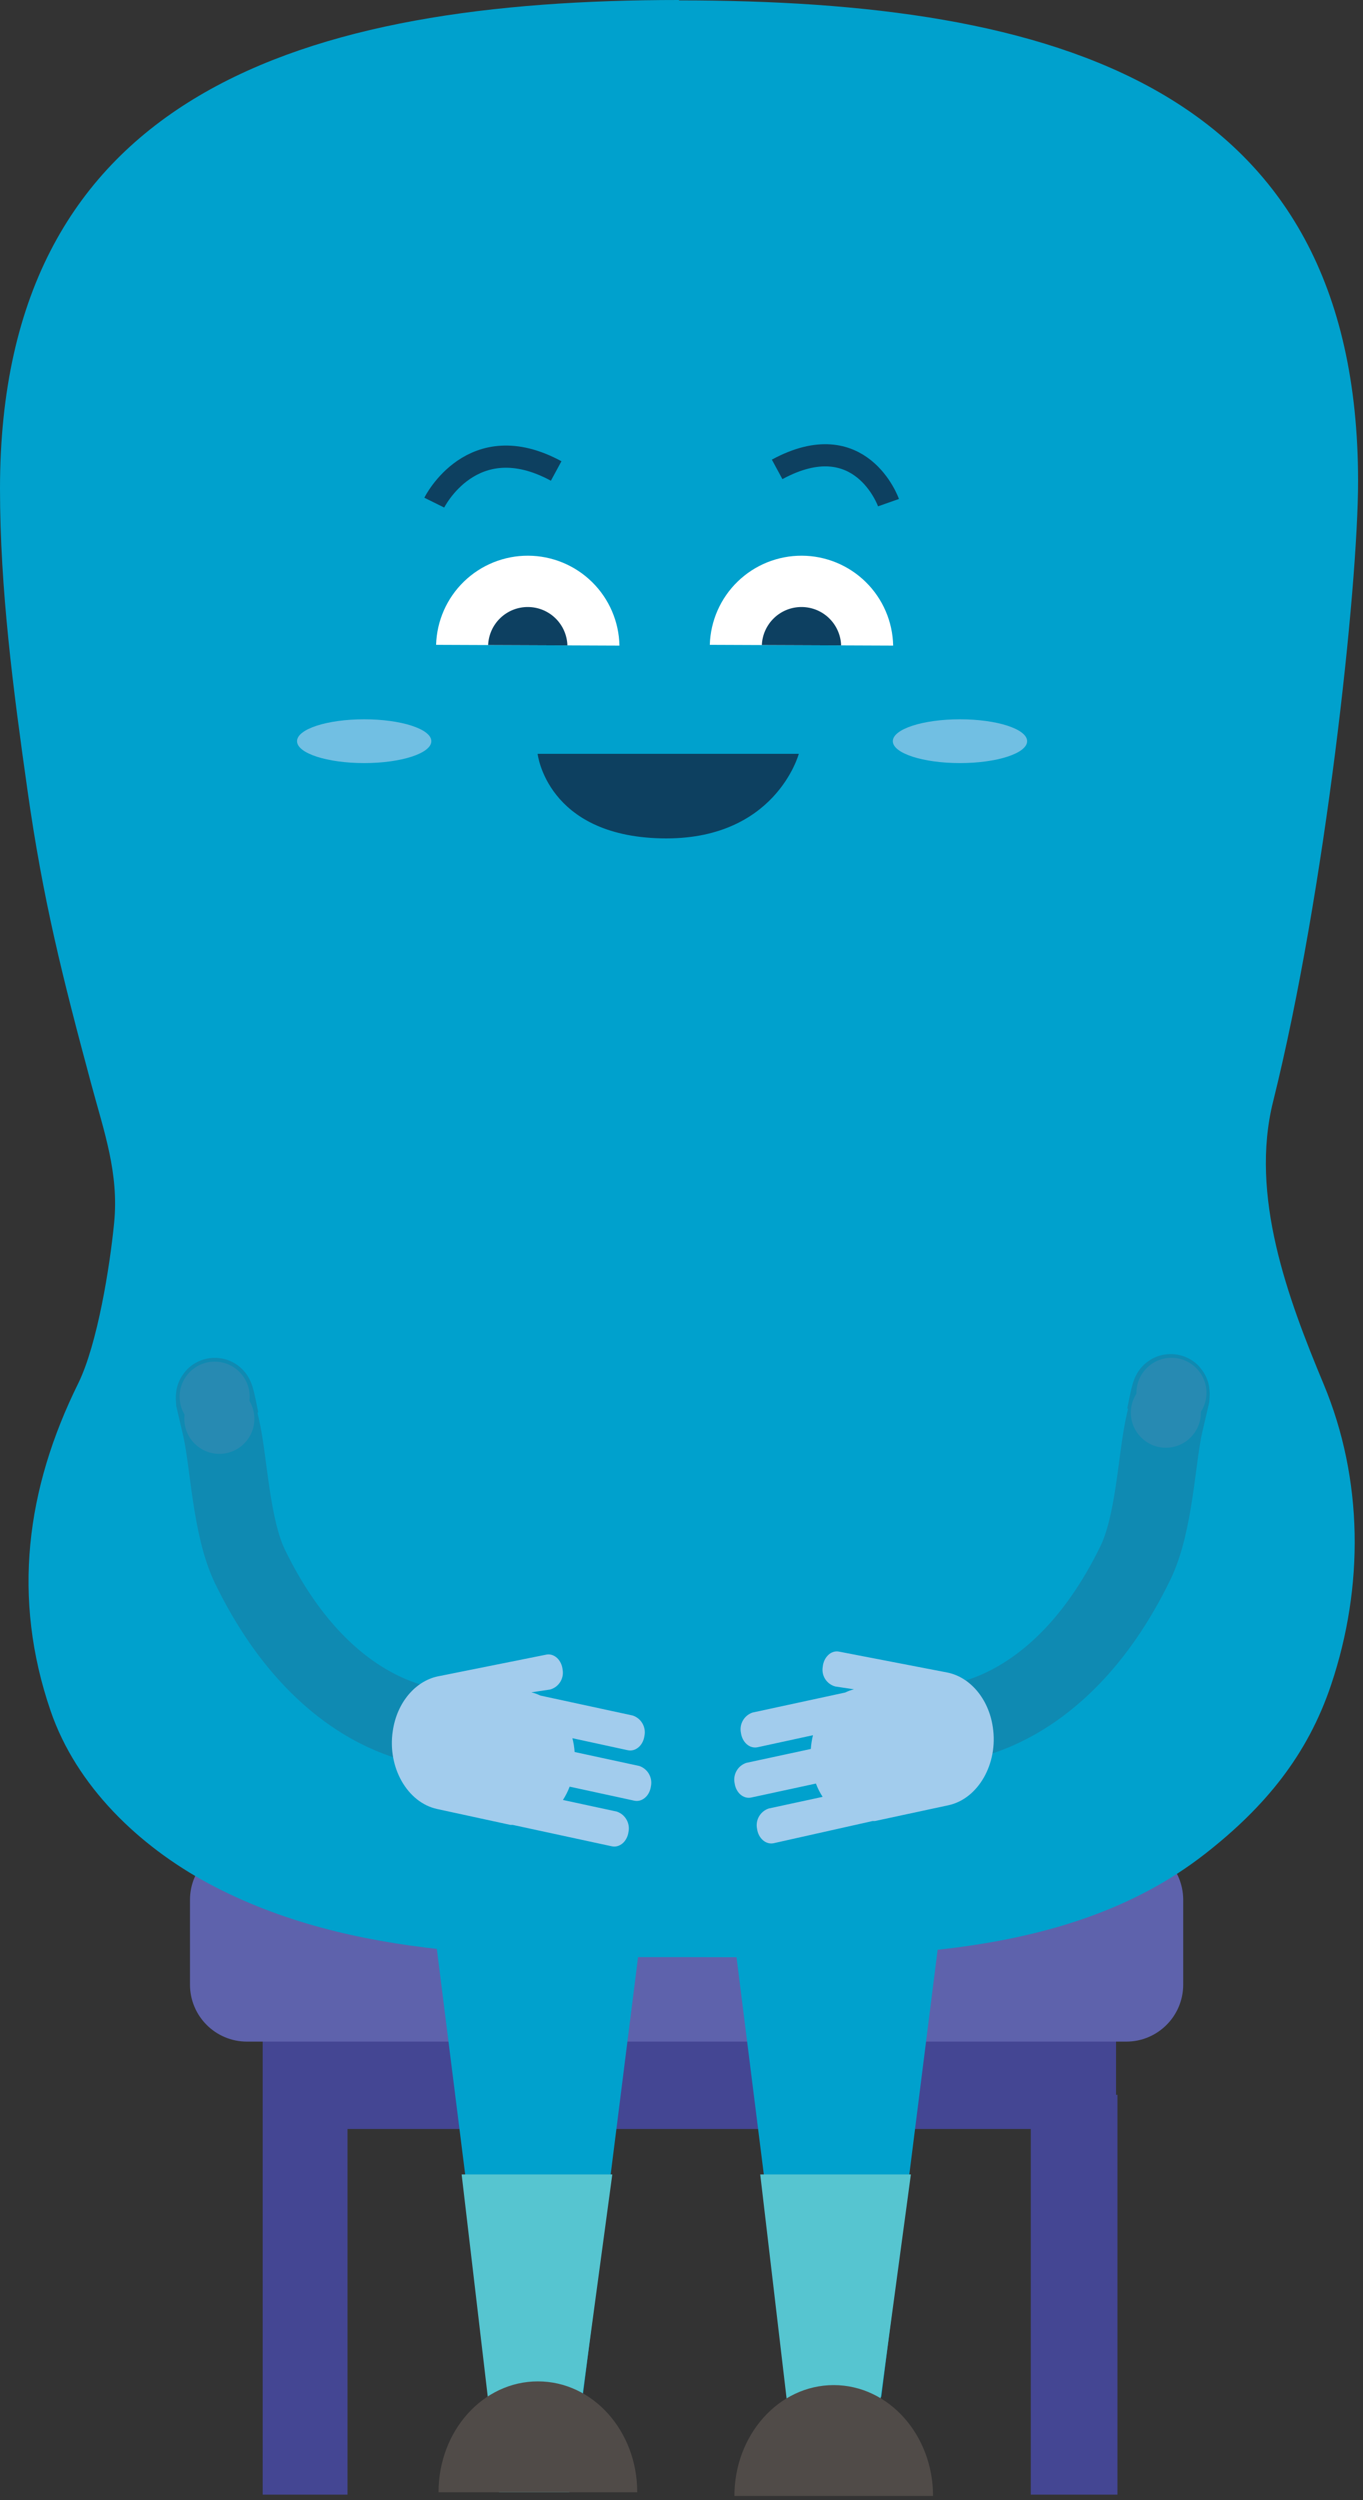 <svg width="246" height="451" viewBox="0 0 246 451" fill="none" xmlns="http://www.w3.org/2000/svg">
<rect x="0" y="0" width="246" height="451" fill="#333333" stroke="none"/>
<path d="M47.41 450H62.72V384.04H186.04V450H201.68V377.88H201.43V363.81H47.41V378.07" fill="#444693"/>
<path d="M203.27 332.43H44.57C38.893 332.43 34.29 337.032 34.29 342.71V358C34.29 363.677 38.893 368.28 44.57 368.28H203.27C208.948 368.28 213.55 363.677 213.55 358V342.71C213.55 337.032 208.948 332.43 203.27 332.43Z" fill="#5E62AC"/>
<path d="M122.57 0C54.88 0 0 16.72 0 88.18C0 106.3 2.41 124.57 4.95 142.48C7.76 162.36 11.26 176.18 16.48 195.59C18.77 204.12 21.48 211.59 20.6 220.59C19.83 228.44 17.6 242.42 14.14 249.5C4.69 268.6 2.14 288.25 9.14 308.64C13.78 322.17 25.02 332.96 37.59 339.73C63.66 353.73 94.76 353.04 123.51 353.04C155.07 353.04 191.67 354.63 217.56 334.36C228.24 326 235.98 316.68 240.27 303.84C246.18 286.21 246.06 266.84 238.9 249.69C232.42 234.16 225.53 215.69 229.78 198.69C239.2 160.85 245.11 105.98 245.11 86.8C245.11 15.35 190.23 0.07 122.54 0.07" fill="#00A1CD"/>
<path d="M78.38 90.67C78.38 90.67 85.25 76.76 100.38 84.96" stroke="#0D4060" stroke-width="4" stroke-miterlimit="10"/>
<path d="M160.36 90.67C160.36 90.67 155.36 76.49 140.26 84.67" stroke="#0D4060" stroke-width="4" stroke-miterlimit="10"/>
<path d="M144.17 135.98C144.17 135.98 139.97 151.71 119.32 151.23C98.67 150.75 97.03 135.98 97.03 135.98H144.17Z" fill="#0D4060"/>
<path opacity="0.7" d="M65.73 137.65C72.424 137.65 77.85 135.882 77.85 133.7C77.85 131.518 72.424 129.75 65.73 129.75C59.036 129.75 53.61 131.518 53.61 133.7C53.61 135.882 59.036 137.65 65.73 137.65Z" fill="#A2CCED"/>
<path opacity="0.7" d="M173.26 137.65C179.954 137.65 185.38 135.882 185.38 133.7C185.38 131.518 179.954 129.75 173.26 129.75C166.566 129.75 161.14 131.518 161.14 133.7C161.14 135.882 166.566 137.65 173.26 137.65Z" fill="#A2CCED"/>
<path d="M80.14 311.68C80.14 311.68 59.44 311.99 45.14 282.63C41.65 275.45 41.34 263.74 39.89 257.45C39.2 254.45 38.74 252.52 38.74 252.52C38.74 252.52 38.52 249.79 39.74 256.11" stroke="#0F8AB2" stroke-width="14" stroke-miterlimit="10"/>
<path d="M79 302.4C75 303.25 71.64 307.08 70.89 312.25C69.89 318.83 73.54 325.16 78.89 326.32L92.13 329.19H92.42H92.55L110.43 333.05C111.83 333.35 113.19 332.19 113.43 330.47C113.589 329.706 113.463 328.91 113.076 328.233C112.69 327.555 112.069 327.042 111.33 326.79L101.6 324.69C102.088 323.936 102.494 323.131 102.81 322.29L114.48 324.82C115.88 325.12 117.24 323.96 117.48 322.24C117.641 321.476 117.516 320.679 117.129 320.001C116.742 319.323 116.12 318.81 115.38 318.56L103.71 316.04C103.654 315.199 103.52 314.366 103.31 313.55L113.31 315.72C114.71 316.02 116.07 314.86 116.31 313.14C116.471 312.376 116.346 311.579 115.959 310.901C115.572 310.223 114.95 309.71 114.21 309.46L97.5 305.85C96.992 305.602 96.459 305.408 95.91 305.27L99.28 304.77C100.029 304.565 100.676 304.09 101.095 303.436C101.514 302.782 101.676 301.996 101.55 301.23V301.23C101.38 299.49 100.08 298.23 98.66 298.46" fill="#A2CCED"/>
<path d="M169.92 311C169.92 311 190.62 311.3 204.92 281.94C208.41 274.76 208.72 263.06 210.17 256.77C210.86 253.77 211.32 251.84 211.32 251.84C211.32 251.84 211.54 249.11 210.32 255.42" stroke="#0F8AB2" stroke-width="14" stroke-miterlimit="10"/>
<path d="M171.07 301.72C175.07 302.57 178.44 306.4 179.19 311.57C180.19 318.15 176.54 324.48 171.19 325.64L157.92 328.49H157.63H157.49L139.64 332.49C138.24 332.79 136.88 331.63 136.64 329.91C136.477 329.146 136.601 328.348 136.988 327.669C137.375 326.991 137.999 326.478 138.74 326.23L148.47 324.13C147.982 323.376 147.576 322.571 147.26 321.73L135.59 324.25C134.19 324.56 132.83 323.4 132.59 321.68C132.427 320.916 132.551 320.118 132.938 319.439C133.325 318.761 133.949 318.248 134.69 318L146.34 315.49C146.398 314.654 146.528 313.824 146.73 313.01L136.73 315.18C135.32 315.48 133.97 314.32 133.73 312.6C133.567 311.836 133.691 311.038 134.078 310.359C134.465 309.681 135.089 309.168 135.83 308.92L152.54 305.31C153.048 305.061 153.581 304.867 154.13 304.73L150.76 304.22C150.009 304.019 149.359 303.545 148.939 302.89C148.519 302.235 148.359 301.447 148.49 300.68V300.68C148.66 298.95 149.96 297.68 151.37 297.92" fill="#A2CCED"/>
<path d="M78.19 346.36L89 432.36H105.16L115.97 346.62" fill="#00A1CD"/>
<path d="M102.76 449.57H90.06L83.32 392.24H110.51L102.76 449.57Z" fill="#56C5D0"/>
<path d="M132.09 346.36L142.9 432.36H159.06L169.87 346.62" fill="#00A1CD"/>
<path d="M156.65 449.57H143.96L137.21 392.24H164.4L156.65 449.57Z" fill="#56C5D0"/>
<path d="M132.55 450.24C132.55 439.24 140.55 430.24 150.47 430.24C160.39 430.24 168.4 439.24 168.4 450.24" fill="#504B48"/>
<path d="M79.15 449.57C79.15 438.52 87.15 429.57 97.08 429.57C107.01 429.57 115.01 438.52 115.01 449.57" fill="#504B48"/>
<path d="M128.11 116.32C128.233 112.002 130.039 107.903 133.143 104.898C136.248 101.894 140.403 100.223 144.723 100.241C149.043 100.259 153.185 101.966 156.263 104.996C159.342 108.027 161.114 112.141 161.2 116.46" fill="white"/>
<path d="M137.5 116.36C137.577 114.509 138.368 112.759 139.708 111.479C141.047 110.199 142.831 109.488 144.684 109.496C146.537 109.504 148.315 110.229 149.643 111.521C150.972 112.812 151.749 114.568 151.81 116.42" fill="#0D4061"/>
<path d="M78.71 116.32C78.833 112.002 80.639 107.903 83.743 104.898C86.848 101.894 91.004 100.223 95.323 100.241C99.643 100.259 103.785 101.966 106.863 104.996C109.942 108.027 111.714 112.141 111.8 116.46" fill="white"/>
<path d="M88.1 116.36C88.177 114.509 88.968 112.759 90.308 111.479C91.647 110.199 93.431 109.488 95.284 109.496C97.137 109.504 98.915 110.229 100.243 111.521C101.572 112.812 102.349 114.568 102.41 116.42" fill="#0D4061"/>
<path d="M38.74 258.26C42.23 258.26 45.06 255.43 45.06 251.94C45.06 248.45 42.23 245.62 38.74 245.62C35.25 245.62 32.42 248.45 32.42 251.94C32.42 255.43 35.25 258.26 38.74 258.26Z" fill="#278AB2"/>
<path d="M39.59 262.26C43.081 262.26 45.91 259.43 45.91 255.94C45.91 252.45 43.081 249.62 39.59 249.62C36.1 249.62 33.27 252.45 33.27 255.94C33.27 259.43 36.1 262.26 39.59 262.26Z" fill="#278AB2"/>
<path d="M211.43 257.57C214.92 257.57 217.75 254.74 217.75 251.25C217.75 247.76 214.92 244.93 211.43 244.93C207.94 244.93 205.11 247.76 205.11 251.25C205.11 254.74 207.94 257.57 211.43 257.57Z" fill="#278AB2"/>
<path d="M210.42 261.15C213.91 261.15 216.74 258.32 216.74 254.83C216.74 251.34 213.91 248.51 210.42 248.51C206.93 248.51 204.1 251.34 204.1 254.83C204.1 258.32 206.93 261.15 210.42 261.15Z" fill="#278AB2"/>
</svg>

